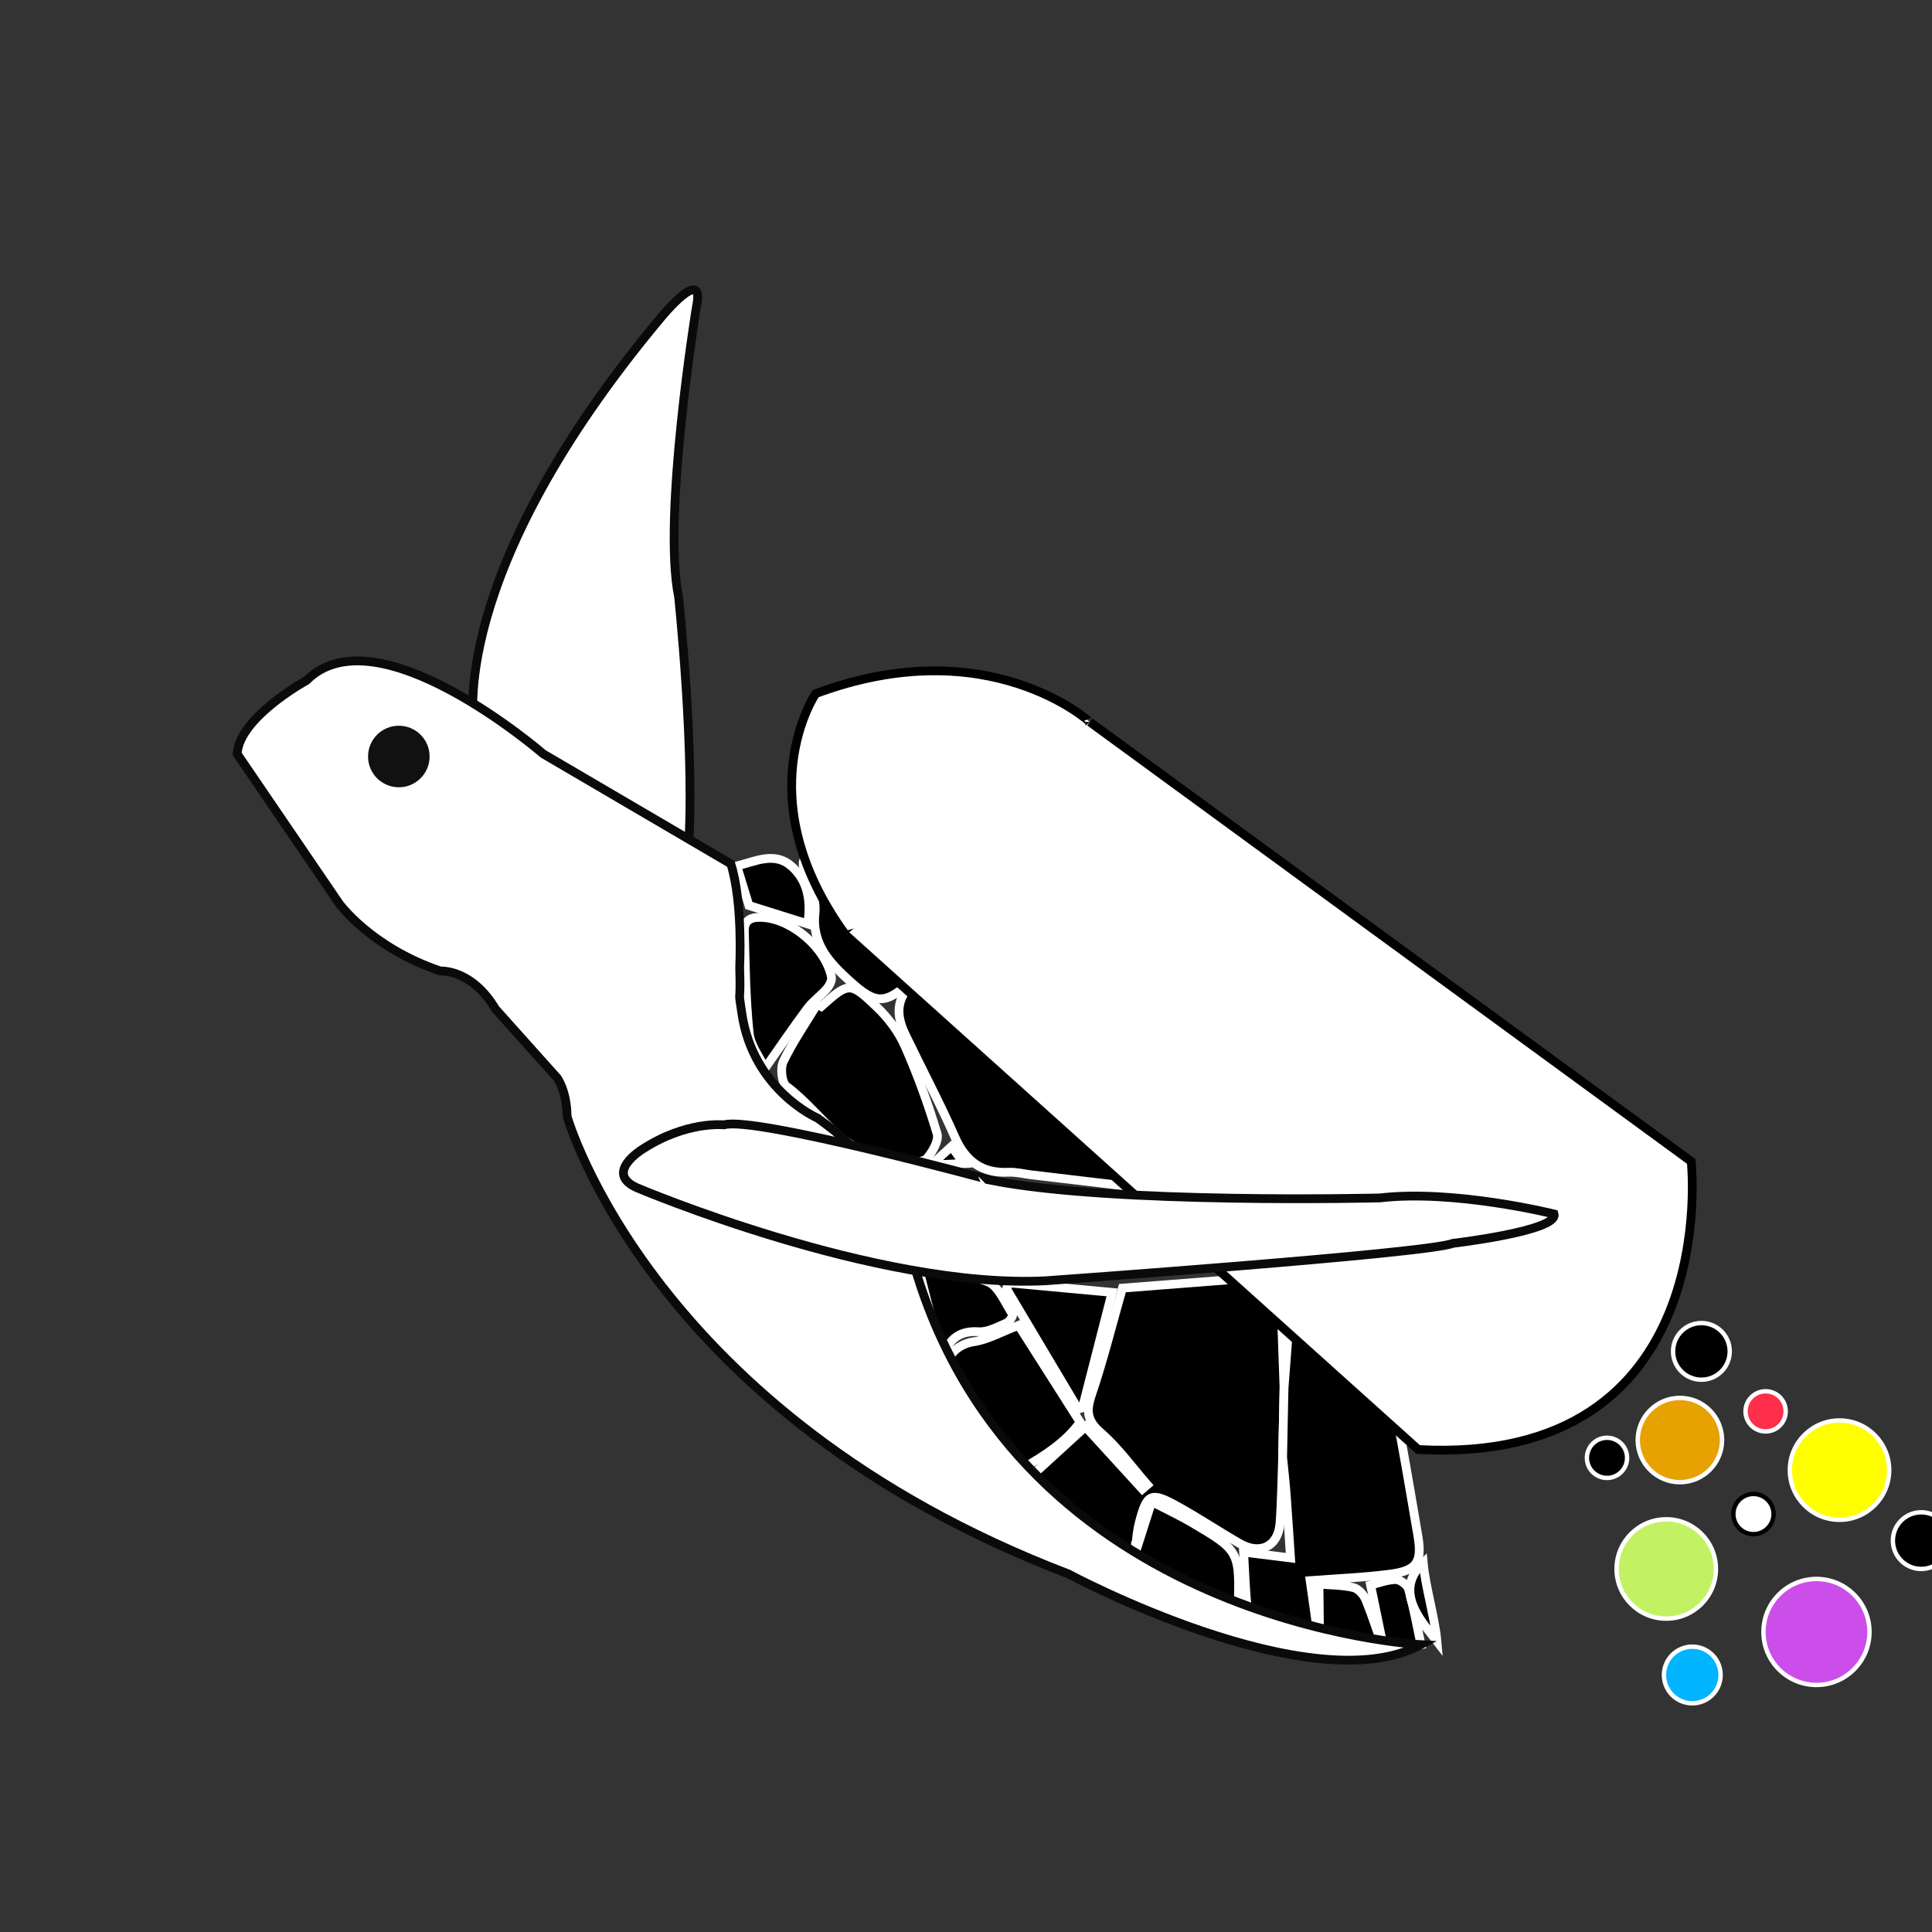 <?xml version="1.0" encoding="utf-8"?>
<!-- Generator: Adobe Illustrator 17.0.0, SVG Export Plug-In . SVG Version: 6.00 Build 0)  -->
<!DOCTYPE svg PUBLIC "-//W3C//DTD SVG 1.1//EN" "http://www.w3.org/Graphics/SVG/1.1/DTD/svg11.dtd">
<svg version="1.1" id="tortuga" xmlns="http://www.w3.org/2000/svg" xmlns:xlink="http://www.w3.org/1999/xlink" x="0px" y="0px"
	 viewBox="-25 -20 220 220" enable-background="new 0 0 200 200" xml:space="preserve">
<rect x="-25" y="-20" width="220" height="220" fill="#333333" stroke="none"/>
<g>
	<g>
		<path stroke="#FFFFFF" stroke-miterlimit="10" d="M121.055,145.961c-0.093,2.497-0.115,4.998-0.3,7.488
			c-0.196,2.633-2.249,3.655-4.588,2.312c-2.4-1.378-4.708-2.919-7.128-4.259c-2.975-1.648-3.444-1.433-4.3,1.85
			c-0.309,1.184-0.35,2.438-0.513,3.66l0.006-0.097c-0.353,0.092-0.826,0.379-1.041,0.247c-3.525-2.173-7.033-4.376-10.5-6.64
			c-0.512-0.334-0.799-1.014-1.209-1.557c2.379-2.174,4.654-4.253,7.115-6.501c2.201,2.409,4.345,4.754,6.488,7.1
			c0.188-0.163,0.376-0.325,0.564-0.488c-1.745-1.997-3.307-4.203-5.291-5.923c-1.577-1.367-1.7-2.467-1.068-4.333
			c1.334-3.939,2.339-7.99,3.52-12.139c5.869-0.458,11.831-0.923,17.96-1.401c0.153,4.438,0.298,8.635,0.446,12.817
			C121.164,140.708,121.11,143.335,121.055,145.961z"/>
		<path stroke="#FFFFFF" stroke-miterlimit="10" d="M121.055,145.961c0.055-2.626,0.109-5.252,0.16-7.864
			c0.317-4.2,0.639-8.414,0.988-13.004c1.54-0.106,3.62-0.302,5.704-0.345c0.375-0.008,0.923,0.538,1.118,0.956
			c1.225,2.621,2.835,5.175,3.456,7.944c1.578,7.029,2.767,14.148,3.978,21.254c0.521,3.057-0.178,3.963-3.232,4.355
			c-3.031,0.389-6.097,0.505-9.037,0.731c0.199,1.41,0.458,3.246,0.718,5.081c0.112-0.008,0.224-0.017,0.337-0.025
			c-0.016-1.426-0.033-2.852-0.053-4.658c1.354,0.116,2.67,0.1,3.914,0.392c0.555,0.13,1.171,0.795,1.402,1.363
			c0.797,1.956,1.438,3.976,2.138,5.971l-0.018-0.058c-5.163,0.873-9.767-1.149-14.404-2.878c-0.551-0.206-1.076-1.152-1.16-1.812
			c-0.259-2.027-0.297-4.083-0.451-6.625c2.087,0.26,3.964,0.494,5.342,0.666c-0.138-2.045-0.304-4.694-0.502-7.342
			C121.35,148.694,121.189,147.328,121.055,145.961z"/>
		<path stroke="#FFFFFF" stroke-miterlimit="10" d="M104.21,115.176c-4.179-0.495-7.984-0.946-11.789-1.398
			c-0.855-0.102-1.716-0.333-2.563-0.291c-3.045,0.149-4.901-1.236-6.127-4.009c-1.754-3.966-3.792-7.806-5.671-11.719
			c-1.025-2.134-1.056-4.096,0.927-5.843c1.885-1.662,3.588-3.53,5.457-5.212c0.382-0.344,1.3-0.554,1.707-0.335
			c4.537,2.44,9.047,4.936,13.498,7.529c0.727,0.423,1.489,1.322,1.638,2.114c1.045,5.526,1.945,11.08,2.858,16.63
			C104.261,113.351,104.188,114.09,104.21,115.176z"/>
		<path stroke="#FFFFFF" stroke-miterlimit="10" d="M68.519,94.604c3.129-2.776,3.271-2.857,6.352,0.096
			c1.285,1.231,2.441,2.766,3.158,4.384c1.437,3.244,2.654,6.603,3.675,10.001c0.235,0.781-0.507,2.069-1.152,2.82
			c-0.388,0.451-1.455,0.363-2.225,0.418c-0.289,0.02-0.602-0.365-0.899-0.357c-6.156,0.179-8.765-5.235-12.863-8.263
			c-0.553-0.409-0.728-2.088-0.366-2.834c1.1-2.27,2.549-4.371,3.862-6.538C68.213,94.422,68.366,94.513,68.519,94.604z"/>
		<path stroke="#FFFFFF" stroke-miterlimit="10" d="M122.548,115.394c-6.225-0.043-12.057-0.083-17.936-0.124
			c0.564-7.569-1.808-14.42-2.937-22.068C110.435,99.256,116.723,106.769,122.548,115.394z"/>
		<path stroke="#FFFFFF" stroke-miterlimit="10" d="M78.94,91.615c-3.093,2.713-4.101,2.894-7.143,0.13
			c-2.206-2.004-4.379-4.16-3.991-7.749c0.159-1.476-0.482-3.135-1.088-4.571c-0.651-1.54-0.027-2.155,1.276-2.356
			c1.363-0.211,2.783-0.384,4.141-0.235c4.567,0.502,8.678,2.134,12.156,5.245c1.155,1.033,1.399,1.978,0.309,3.181
			C82.696,87.363,80.825,89.495,78.94,91.615z"/>
		<path stroke="#FFFFFF" stroke-miterlimit="10" d="M90.985,130.917c2.235,3.515,4.559,7.172,7.011,11.027
			c-1.66,2.316-4.094,3.846-6.587,5.273c-0.288,0.165-1.104-0.082-1.327-0.389c-2.355-3.256-4.772-6.48-6.891-9.888
			c-1.144-1.839,0.496-3.831,2.656-4.148C87.485,132.552,89.027,131.661,90.985,130.917z"/>
		<path stroke="#FFFFFF" stroke-miterlimit="10" d="M62.116,101.644c-0.569-1.202-1.654-2.553-1.806-4.002
			c-0.404-3.848-0.443-7.737-0.55-11.612c-0.041-1.485,1.082-1.64,2.222-1.549c3.299,0.263,7.022,3.495,7.694,6.749
			c0.083,0.404-0.219,0.997-0.521,1.348c-0.686,0.799-1.589,1.425-2.216,2.261C65.353,96.959,63.869,99.155,62.116,101.644z"/>
		<path stroke="#FFFFFF" stroke-miterlimit="10" d="M101.634,127.168c-1.15,4.477-2.262,8.808-3.375,13.14
			c-0.162,0.051-0.325,0.101-0.487,0.152c-2.72-4.567-5.44-9.134-8.16-13.701c0.097-0.226,0.194-0.453,0.291-0.679
			C93.732,126.435,97.561,126.79,101.634,127.168z"/>
		<path stroke="#FFFFFF" stroke-miterlimit="10" d="M104.232,156.915l-0.006,0.097c0.598-1.874,1.195-3.748,1.922-6.025
			c1.732,0.904,3.252,1.612,4.687,2.461c5.359,3.17,5.354,3.198,5.143,9.987c-1.206-0.461-2.363-0.836-3.462-1.338
			c-2.343-1.069-4.692-2.135-6.956-3.356C104.963,158.419,104.667,157.539,104.232,156.915z"/>
		<path stroke="#FFFFFF" stroke-miterlimit="10" d="M82.239,134.725c-0.939-3.666-1.725-6.739-2.611-10.197
			c2.853,0.462,5.502,0.516,7.821,1.416c1.257,0.488,1.983,2.4,2.861,3.728c0.086,0.131-0.372,0.846-0.706,0.988
			c-1.017,0.432-2.117,1.05-3.147,0.986C84.378,131.516,83.094,132.31,82.239,134.725z"/>
		<path stroke="#FFFFFF" stroke-miterlimit="10" d="M66.969,85.21c-2.229-0.7-4.281-1.344-6.691-2.101
			c-0.319-1.041-0.814-2.66-1.375-4.492c2.158-0.564,4.32-1.643,6.207,0.007C67.063,80.332,67.367,82.755,66.969,85.21z"/>
		<path stroke="#FFFFFF" stroke-miterlimit="10" d="M101.138,93.605c-5.179-2.814-10.263-5.575-15.473-8.406
			c0.171-0.844,0.303-1.713,1.688-1.296c5.335,1.608,9.849,4.499,13.574,8.629c0.167,0.185,0.257,0.453,0.333,0.698
			C101.29,93.329,101.186,93.469,101.138,93.605z"/>
		<path stroke="#FFFFFF" stroke-miterlimit="10" d="M132.646,168.113c-0.499-2.416-0.998-4.833-1.572-7.615
			c0.765-0.189,1.796-0.604,2.837-0.633c0.502-0.014,1.344,0.606,1.483,1.096c0.572,2.007,0.932,4.073,1.414,6.317
			c-1.505,0.272-2.844,0.514-4.181,0.767C132.628,168.055,132.646,168.113,132.646,168.113z"/>
		<path stroke="#FFFFFF" stroke-miterlimit="10" d="M137.062,157.952c0.236,2.668,1.334,6.328,1.563,8.921
			C137.23,165.029,133.46,161.308,137.062,157.952z"/>
		<path stroke="#FFFFFF" stroke-miterlimit="10" d="M84.769,112.493c-1.358,0.06-2.212,0.098-3.067,0.136
			c-0.061-0.137-0.122-0.273-0.183-0.41c0.609-0.556,1.218-1.113,1.827-1.669C83.733,111.077,84.119,111.604,84.769,112.493z"/>
	</g>
	<path fill="#FFFFFF" stroke="#0A0A0A" stroke-miterlimit="10" d="M28.984,62.646c0,0-3.323-17.054,21.28-46.489
		c0,0,5.061-6.172,4.045-1.255c0,0-3.936,24.067-2.021,33.125c-0.142-1.038,2.043,18.351,1.005,29.978L28.984,62.646z"/>
	<path fill="#FFFFFF" stroke="#0A0A0A" stroke-miterlimit="10" d="M58.224,78.37L36.857,65.846c0,0-18.938-16.41-26.945-8.368
		c0,0-7.683,4.203-7.906,8.372l11.597,17.01c0,0,3.581,5.019,11.554,7.715c0,0,3.523-0.275,6.261,4.32l7.037,7.857
		c0,0,1.088,1.46,1.122,4.382c0,0,9.573,33.915,57.064,52.083c0,0,27.675,14.827,40.166,8.063c0,0-45.641-2.322-57.627-42.913
		c0,0,0.023-9.237-11.107-17.059c0,0-7.324-3.168-8.602-11.934c-0.487-3.338-0.097-0.199-0.244-5.31
		C59.227,90.061,59.618,82.869,58.224,78.37z"/>
	<circle fill="#111111" stroke="#FFFFFF" stroke-miterlimit="10" cx="20.415" cy="66.144" r="4.005"/>
	<g>
		<path fill="#FFFFFF" stroke="#000000" stroke-miterlimit="10" d="M67.883,58.987c0,0-8.04,11.799,3.448,27.512
			c0,0,28.649-7.307,27.763-24.291C99.094,62.208,87.571,51.645,67.883,58.987z"/>
		<path fill="#FFFFFF" stroke="#000000" stroke-miterlimit="10" d="M99.094,62.208l68.487,50.044c0,0,3.798,34.683-31.091,32.807
			l-65.16-58.561"/>
	</g>
	<circle fill="#E7A100" stroke="#FFFFFF" stroke-width="0.5" stroke-miterlimit="10" cx="166.293" cy="143.982" r="4.8"/>
	<circle stroke="#FFFFFF" stroke-width="0.5" stroke-miterlimit="10" cx="168.741" cy="133.885" r="3.227"/>
	<circle stroke="#FFFFFF" stroke-width="0.5" stroke-miterlimit="10" cx="193.773" cy="155.432" r="3.227"/>
	<circle fill="#00B4FF" stroke="#FFFFFF" stroke-width="0.5" stroke-miterlimit="10" cx="167.703" cy="170.733" r="3.227"/>
	<circle fill="#FF2E4B" stroke="#FFFFFF" stroke-width="0.5" stroke-miterlimit="10" cx="176.053" cy="140.713" r="2.288"/>
	<circle stroke="#FFFFFF" stroke-width="0.5" stroke-miterlimit="10" cx="157.991" cy="146.008" r="2.288"/>
	<circle fill="#FFFFFF" stroke="#000000" stroke-width="0.5" stroke-miterlimit="10" cx="174.67" cy="152.408" r="2.288"/>
	<circle fill="#C2F264" stroke="#FFFFFF" stroke-width="0.5" stroke-miterlimit="10" cx="164.739" cy="158.66" r="5.657"/>
	<circle fill="#CC4EEA" stroke="#FFFFFF" stroke-width="0.5" stroke-miterlimit="10" cx="181.844" cy="165.834" r="6.037"/>
	<circle fill="#FFFE00" stroke="#FFFFFF" stroke-width="0.5" stroke-miterlimit="10" cx="184.468" cy="147.408" r="5.657"/>
	<path fill="#FFFFFF" stroke="#0A0A0A" stroke-miterlimit="10" d="M57.437,108.089c0,0-4.275-0.486-9.299,2.788
		c0,0-4.369,2.668-0.64,4.36c0,0,27.219,11.571,46.552,10.607c0,0,43.547-3.093,46.384-4.263c0,0,12.076-1.416,11.529-3.343
		c0,0-11.35-2.825-19.832-1.829c0,0-30.254,0.744-44.168-1.986C87.963,114.423,60.816,107.04,57.437,108.089z"/>
</g>
<g>
</g>
<g>
</g>
<g>
</g>
<g>
</g>
<g>
</g>
<g>
</g>
<g>
</g>
<g>
</g>
<g>
</g>
<g>
</g>
<g>
</g>
<g>
</g>
<g>
</g>
<g>
</g>
<g>
</g>
</svg>
